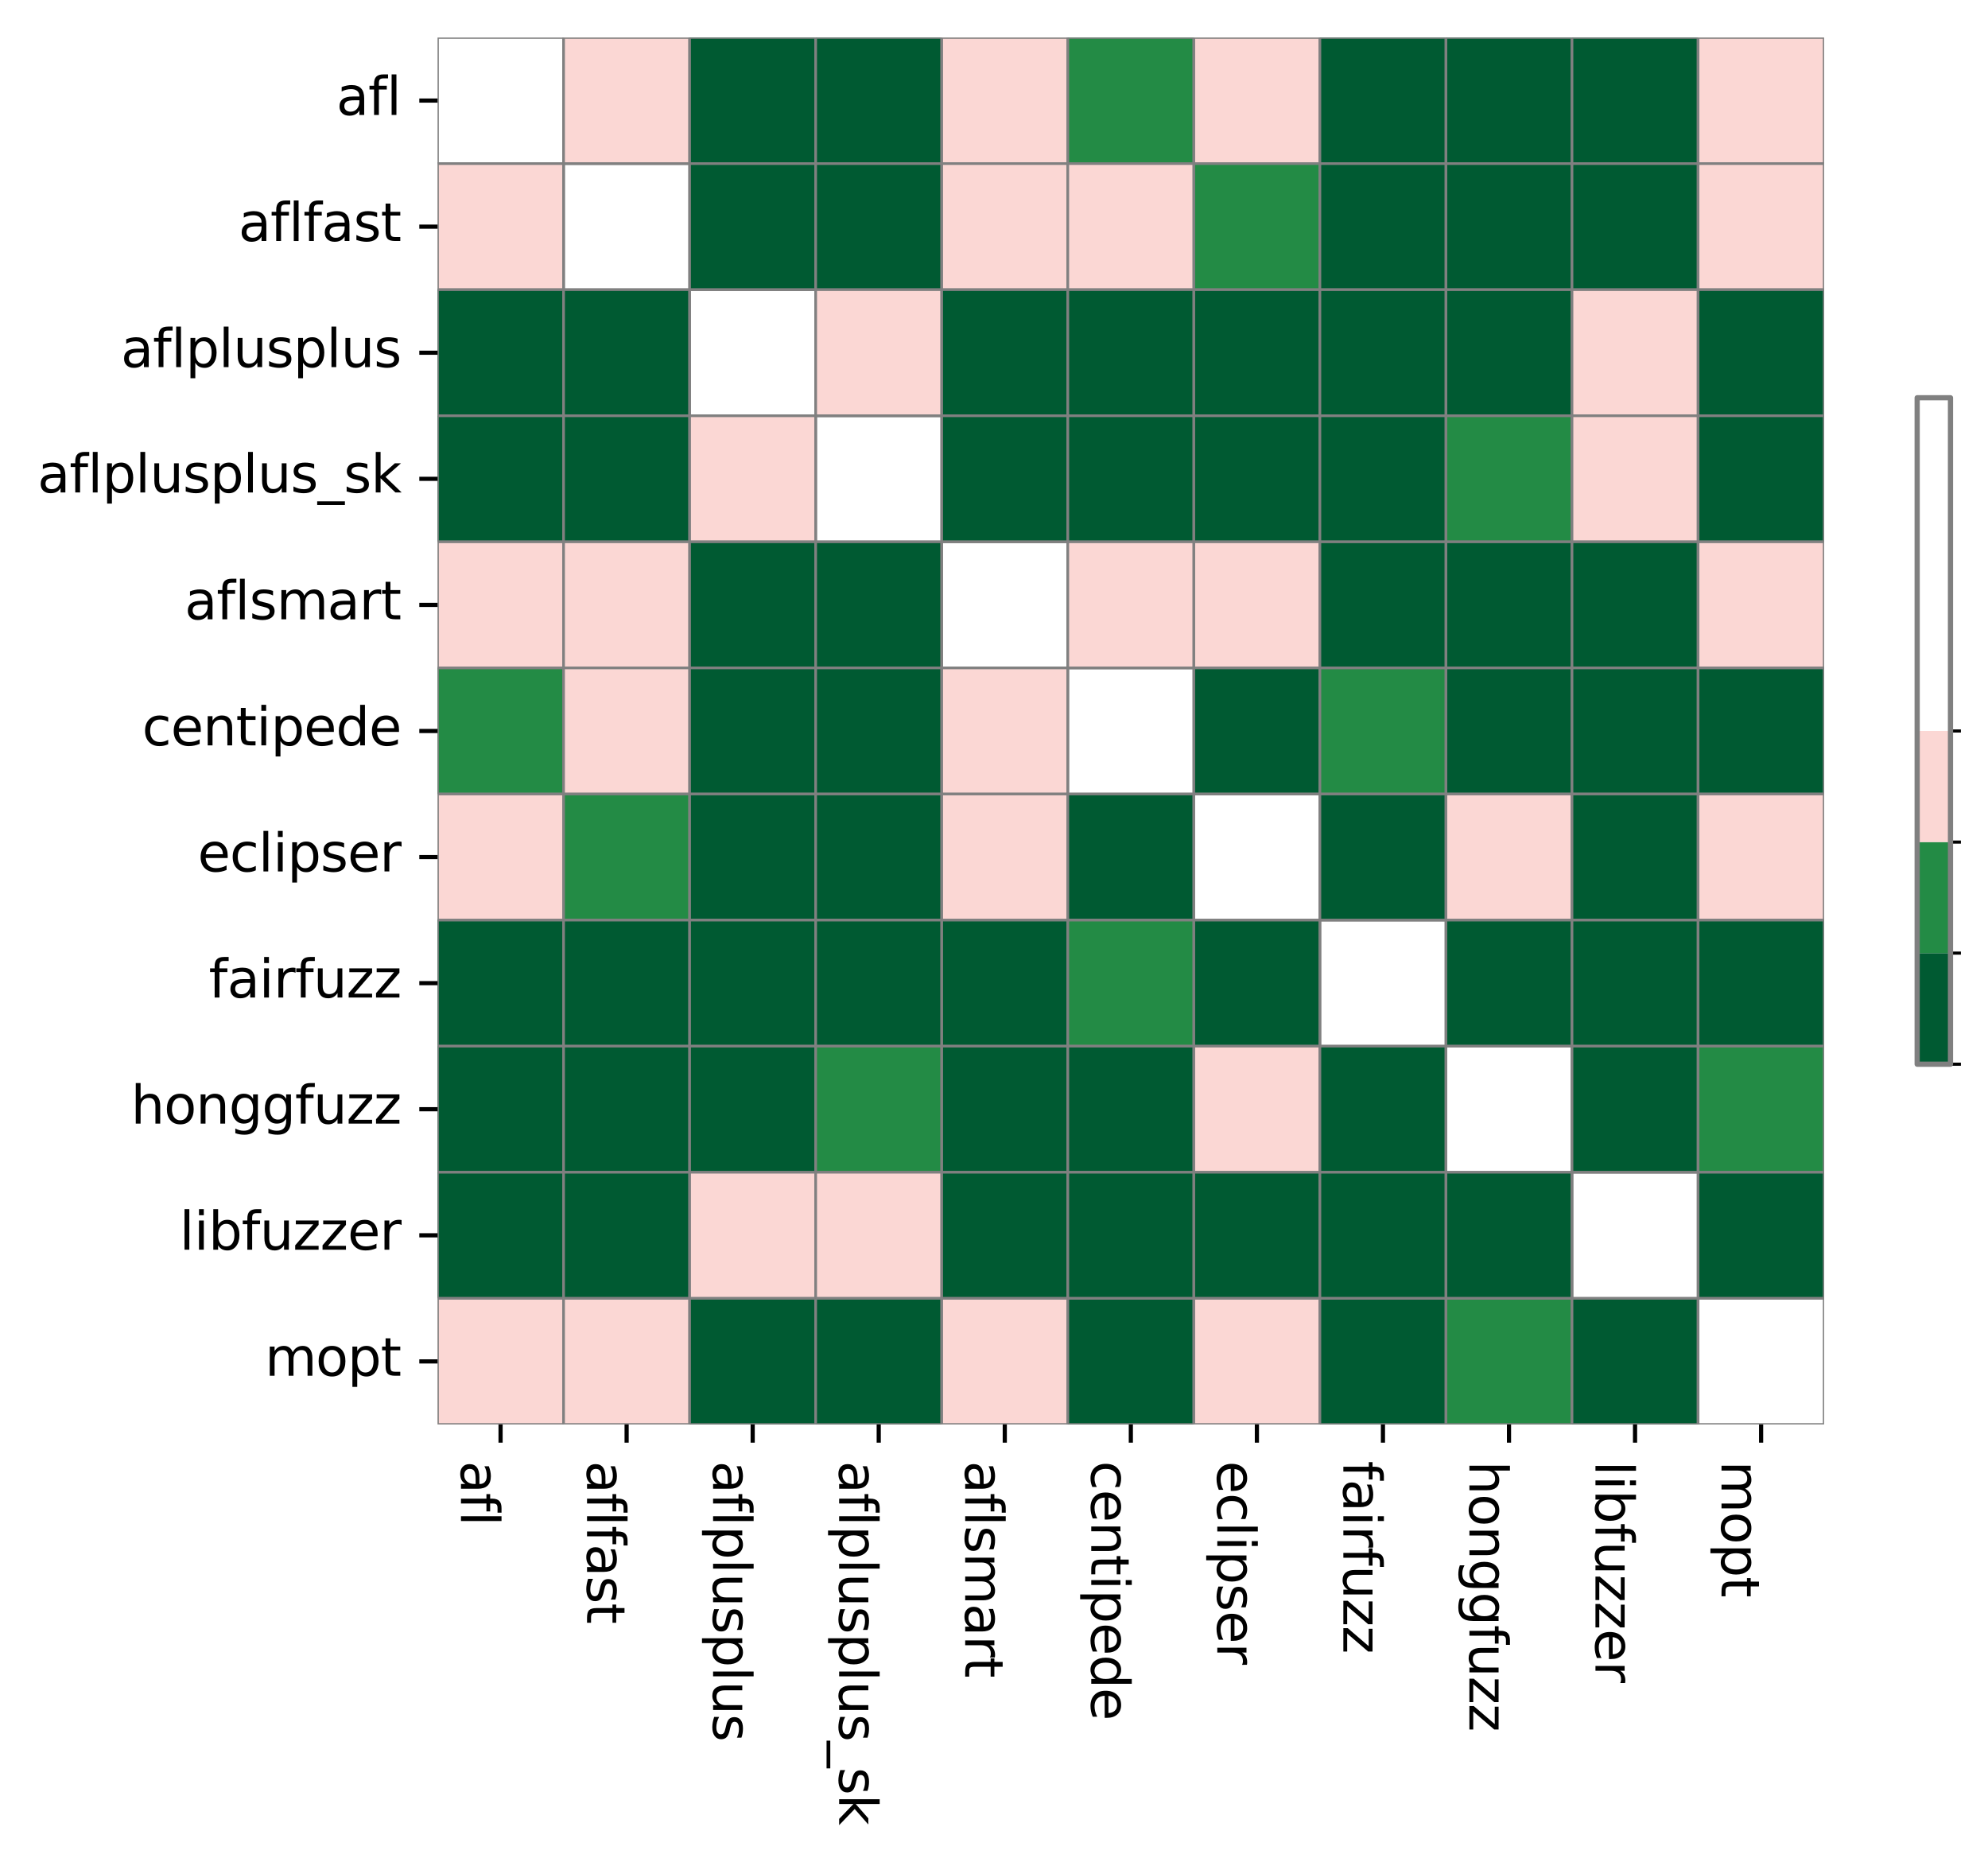 <?xml version="1.0" encoding="utf-8" standalone="no"?>
<!DOCTYPE svg PUBLIC "-//W3C//DTD SVG 1.1//EN"
  "http://www.w3.org/Graphics/SVG/1.1/DTD/svg11.dtd">
<svg xmlns:xlink="http://www.w3.org/1999/xlink" width="381.535pt" height="357.285pt" viewBox="0 0 381.535 357.285" xmlns="http://www.w3.org/2000/svg" version="1.1">
 <defs>
  <style type="text/css">*{stroke-linejoin: round; stroke-linecap: butt}</style>
 </defs>
 <g id="figure_1">
  <g id="patch_1">
   <path d="M 0 357.285 
L 381.535 357.285 
L 381.535 0 
L 0 0 
z
" style="fill: #ffffff"/>
  </g>
  <g id="axes_1">
   <g id="patch_2">
    <path d="M 83.973 273.312 
L 350.085 273.312 
L 350.085 7.2 
L 83.973 7.2 
z
" style="fill: #ffffff"/>
   </g>
   <g id="QuadMesh_1">
    <path d="M 83.973 7.2 
L 108.165 7.2 
L 108.165 31.392 
L 83.973 31.392 
L 83.973 7.2 
" clip-path="url(#p022b0b79ef)" style="fill: none; stroke: #808080; stroke-width: 0.5"/>
    <path d="M 108.165 7.2 
L 132.357 7.2 
L 132.357 31.392 
L 108.165 31.392 
L 108.165 7.2 
" clip-path="url(#p022b0b79ef)" style="fill: #fbd7d4; stroke: #808080; stroke-width: 0.5"/>
    <path d="M 132.357 7.2 
L 156.549 7.2 
L 156.549 31.392 
L 132.357 31.392 
L 132.357 7.2 
" clip-path="url(#p022b0b79ef)" style="fill: #005a32; stroke: #808080; stroke-width: 0.5"/>
    <path d="M 156.549 7.2 
L 180.741 7.2 
L 180.741 31.392 
L 156.549 31.392 
L 156.549 7.2 
" clip-path="url(#p022b0b79ef)" style="fill: #005a32; stroke: #808080; stroke-width: 0.5"/>
    <path d="M 180.741 7.2 
L 204.933 7.2 
L 204.933 31.392 
L 180.741 31.392 
L 180.741 7.2 
" clip-path="url(#p022b0b79ef)" style="fill: #fbd7d4; stroke: #808080; stroke-width: 0.5"/>
    <path d="M 204.933 7.2 
L 229.125 7.2 
L 229.125 31.392 
L 204.933 31.392 
L 204.933 7.2 
" clip-path="url(#p022b0b79ef)" style="fill: #238b45; stroke: #808080; stroke-width: 0.5"/>
    <path d="M 229.125 7.2 
L 253.317 7.2 
L 253.317 31.392 
L 229.125 31.392 
L 229.125 7.2 
" clip-path="url(#p022b0b79ef)" style="fill: #fbd7d4; stroke: #808080; stroke-width: 0.5"/>
    <path d="M 253.317 7.2 
L 277.509 7.2 
L 277.509 31.392 
L 253.317 31.392 
L 253.317 7.2 
" clip-path="url(#p022b0b79ef)" style="fill: #005a32; stroke: #808080; stroke-width: 0.5"/>
    <path d="M 277.509 7.2 
L 301.701 7.2 
L 301.701 31.392 
L 277.509 31.392 
L 277.509 7.2 
" clip-path="url(#p022b0b79ef)" style="fill: #005a32; stroke: #808080; stroke-width: 0.5"/>
    <path d="M 301.701 7.2 
L 325.893 7.2 
L 325.893 31.392 
L 301.701 31.392 
L 301.701 7.2 
" clip-path="url(#p022b0b79ef)" style="fill: #005a32; stroke: #808080; stroke-width: 0.5"/>
    <path d="M 325.893 7.2 
L 350.085 7.2 
L 350.085 31.392 
L 325.893 31.392 
L 325.893 7.2 
" clip-path="url(#p022b0b79ef)" style="fill: #fbd7d4; stroke: #808080; stroke-width: 0.5"/>
    <path d="M 83.973 31.392 
L 108.165 31.392 
L 108.165 55.584 
L 83.973 55.584 
L 83.973 31.392 
" clip-path="url(#p022b0b79ef)" style="fill: #fbd7d4; stroke: #808080; stroke-width: 0.5"/>
    <path d="M 108.165 31.392 
L 132.357 31.392 
L 132.357 55.584 
L 108.165 55.584 
L 108.165 31.392 
" clip-path="url(#p022b0b79ef)" style="fill: none; stroke: #808080; stroke-width: 0.5"/>
    <path d="M 132.357 31.392 
L 156.549 31.392 
L 156.549 55.584 
L 132.357 55.584 
L 132.357 31.392 
" clip-path="url(#p022b0b79ef)" style="fill: #005a32; stroke: #808080; stroke-width: 0.5"/>
    <path d="M 156.549 31.392 
L 180.741 31.392 
L 180.741 55.584 
L 156.549 55.584 
L 156.549 31.392 
" clip-path="url(#p022b0b79ef)" style="fill: #005a32; stroke: #808080; stroke-width: 0.5"/>
    <path d="M 180.741 31.392 
L 204.933 31.392 
L 204.933 55.584 
L 180.741 55.584 
L 180.741 31.392 
" clip-path="url(#p022b0b79ef)" style="fill: #fbd7d4; stroke: #808080; stroke-width: 0.5"/>
    <path d="M 204.933 31.392 
L 229.125 31.392 
L 229.125 55.584 
L 204.933 55.584 
L 204.933 31.392 
" clip-path="url(#p022b0b79ef)" style="fill: #fbd7d4; stroke: #808080; stroke-width: 0.5"/>
    <path d="M 229.125 31.392 
L 253.317 31.392 
L 253.317 55.584 
L 229.125 55.584 
L 229.125 31.392 
" clip-path="url(#p022b0b79ef)" style="fill: #238b45; stroke: #808080; stroke-width: 0.5"/>
    <path d="M 253.317 31.392 
L 277.509 31.392 
L 277.509 55.584 
L 253.317 55.584 
L 253.317 31.392 
" clip-path="url(#p022b0b79ef)" style="fill: #005a32; stroke: #808080; stroke-width: 0.5"/>
    <path d="M 277.509 31.392 
L 301.701 31.392 
L 301.701 55.584 
L 277.509 55.584 
L 277.509 31.392 
" clip-path="url(#p022b0b79ef)" style="fill: #005a32; stroke: #808080; stroke-width: 0.5"/>
    <path d="M 301.701 31.392 
L 325.893 31.392 
L 325.893 55.584 
L 301.701 55.584 
L 301.701 31.392 
" clip-path="url(#p022b0b79ef)" style="fill: #005a32; stroke: #808080; stroke-width: 0.5"/>
    <path d="M 325.893 31.392 
L 350.085 31.392 
L 350.085 55.584 
L 325.893 55.584 
L 325.893 31.392 
" clip-path="url(#p022b0b79ef)" style="fill: #fbd7d4; stroke: #808080; stroke-width: 0.5"/>
    <path d="M 83.973 55.584 
L 108.165 55.584 
L 108.165 79.776 
L 83.973 79.776 
L 83.973 55.584 
" clip-path="url(#p022b0b79ef)" style="fill: #005a32; stroke: #808080; stroke-width: 0.5"/>
    <path d="M 108.165 55.584 
L 132.357 55.584 
L 132.357 79.776 
L 108.165 79.776 
L 108.165 55.584 
" clip-path="url(#p022b0b79ef)" style="fill: #005a32; stroke: #808080; stroke-width: 0.5"/>
    <path d="M 132.357 55.584 
L 156.549 55.584 
L 156.549 79.776 
L 132.357 79.776 
L 132.357 55.584 
" clip-path="url(#p022b0b79ef)" style="fill: none; stroke: #808080; stroke-width: 0.5"/>
    <path d="M 156.549 55.584 
L 180.741 55.584 
L 180.741 79.776 
L 156.549 79.776 
L 156.549 55.584 
" clip-path="url(#p022b0b79ef)" style="fill: #fbd7d4; stroke: #808080; stroke-width: 0.5"/>
    <path d="M 180.741 55.584 
L 204.933 55.584 
L 204.933 79.776 
L 180.741 79.776 
L 180.741 55.584 
" clip-path="url(#p022b0b79ef)" style="fill: #005a32; stroke: #808080; stroke-width: 0.5"/>
    <path d="M 204.933 55.584 
L 229.125 55.584 
L 229.125 79.776 
L 204.933 79.776 
L 204.933 55.584 
" clip-path="url(#p022b0b79ef)" style="fill: #005a32; stroke: #808080; stroke-width: 0.5"/>
    <path d="M 229.125 55.584 
L 253.317 55.584 
L 253.317 79.776 
L 229.125 79.776 
L 229.125 55.584 
" clip-path="url(#p022b0b79ef)" style="fill: #005a32; stroke: #808080; stroke-width: 0.5"/>
    <path d="M 253.317 55.584 
L 277.509 55.584 
L 277.509 79.776 
L 253.317 79.776 
L 253.317 55.584 
" clip-path="url(#p022b0b79ef)" style="fill: #005a32; stroke: #808080; stroke-width: 0.5"/>
    <path d="M 277.509 55.584 
L 301.701 55.584 
L 301.701 79.776 
L 277.509 79.776 
L 277.509 55.584 
" clip-path="url(#p022b0b79ef)" style="fill: #005a32; stroke: #808080; stroke-width: 0.5"/>
    <path d="M 301.701 55.584 
L 325.893 55.584 
L 325.893 79.776 
L 301.701 79.776 
L 301.701 55.584 
" clip-path="url(#p022b0b79ef)" style="fill: #fbd7d4; stroke: #808080; stroke-width: 0.5"/>
    <path d="M 325.893 55.584 
L 350.085 55.584 
L 350.085 79.776 
L 325.893 79.776 
L 325.893 55.584 
" clip-path="url(#p022b0b79ef)" style="fill: #005a32; stroke: #808080; stroke-width: 0.5"/>
    <path d="M 83.973 79.776 
L 108.165 79.776 
L 108.165 103.968 
L 83.973 103.968 
L 83.973 79.776 
" clip-path="url(#p022b0b79ef)" style="fill: #005a32; stroke: #808080; stroke-width: 0.5"/>
    <path d="M 108.165 79.776 
L 132.357 79.776 
L 132.357 103.968 
L 108.165 103.968 
L 108.165 79.776 
" clip-path="url(#p022b0b79ef)" style="fill: #005a32; stroke: #808080; stroke-width: 0.5"/>
    <path d="M 132.357 79.776 
L 156.549 79.776 
L 156.549 103.968 
L 132.357 103.968 
L 132.357 79.776 
" clip-path="url(#p022b0b79ef)" style="fill: #fbd7d4; stroke: #808080; stroke-width: 0.5"/>
    <path d="M 156.549 79.776 
L 180.741 79.776 
L 180.741 103.968 
L 156.549 103.968 
L 156.549 79.776 
" clip-path="url(#p022b0b79ef)" style="fill: none; stroke: #808080; stroke-width: 0.5"/>
    <path d="M 180.741 79.776 
L 204.933 79.776 
L 204.933 103.968 
L 180.741 103.968 
L 180.741 79.776 
" clip-path="url(#p022b0b79ef)" style="fill: #005a32; stroke: #808080; stroke-width: 0.5"/>
    <path d="M 204.933 79.776 
L 229.125 79.776 
L 229.125 103.968 
L 204.933 103.968 
L 204.933 79.776 
" clip-path="url(#p022b0b79ef)" style="fill: #005a32; stroke: #808080; stroke-width: 0.5"/>
    <path d="M 229.125 79.776 
L 253.317 79.776 
L 253.317 103.968 
L 229.125 103.968 
L 229.125 79.776 
" clip-path="url(#p022b0b79ef)" style="fill: #005a32; stroke: #808080; stroke-width: 0.5"/>
    <path d="M 253.317 79.776 
L 277.509 79.776 
L 277.509 103.968 
L 253.317 103.968 
L 253.317 79.776 
" clip-path="url(#p022b0b79ef)" style="fill: #005a32; stroke: #808080; stroke-width: 0.5"/>
    <path d="M 277.509 79.776 
L 301.701 79.776 
L 301.701 103.968 
L 277.509 103.968 
L 277.509 79.776 
" clip-path="url(#p022b0b79ef)" style="fill: #238b45; stroke: #808080; stroke-width: 0.5"/>
    <path d="M 301.701 79.776 
L 325.893 79.776 
L 325.893 103.968 
L 301.701 103.968 
L 301.701 79.776 
" clip-path="url(#p022b0b79ef)" style="fill: #fbd7d4; stroke: #808080; stroke-width: 0.5"/>
    <path d="M 325.893 79.776 
L 350.085 79.776 
L 350.085 103.968 
L 325.893 103.968 
L 325.893 79.776 
" clip-path="url(#p022b0b79ef)" style="fill: #005a32; stroke: #808080; stroke-width: 0.5"/>
    <path d="M 83.973 103.968 
L 108.165 103.968 
L 108.165 128.16 
L 83.973 128.16 
L 83.973 103.968 
" clip-path="url(#p022b0b79ef)" style="fill: #fbd7d4; stroke: #808080; stroke-width: 0.5"/>
    <path d="M 108.165 103.968 
L 132.357 103.968 
L 132.357 128.16 
L 108.165 128.16 
L 108.165 103.968 
" clip-path="url(#p022b0b79ef)" style="fill: #fbd7d4; stroke: #808080; stroke-width: 0.5"/>
    <path d="M 132.357 103.968 
L 156.549 103.968 
L 156.549 128.16 
L 132.357 128.16 
L 132.357 103.968 
" clip-path="url(#p022b0b79ef)" style="fill: #005a32; stroke: #808080; stroke-width: 0.5"/>
    <path d="M 156.549 103.968 
L 180.741 103.968 
L 180.741 128.16 
L 156.549 128.16 
L 156.549 103.968 
" clip-path="url(#p022b0b79ef)" style="fill: #005a32; stroke: #808080; stroke-width: 0.5"/>
    <path d="M 180.741 103.968 
L 204.933 103.968 
L 204.933 128.16 
L 180.741 128.16 
L 180.741 103.968 
" clip-path="url(#p022b0b79ef)" style="fill: none; stroke: #808080; stroke-width: 0.5"/>
    <path d="M 204.933 103.968 
L 229.125 103.968 
L 229.125 128.16 
L 204.933 128.16 
L 204.933 103.968 
" clip-path="url(#p022b0b79ef)" style="fill: #fbd7d4; stroke: #808080; stroke-width: 0.5"/>
    <path d="M 229.125 103.968 
L 253.317 103.968 
L 253.317 128.16 
L 229.125 128.16 
L 229.125 103.968 
" clip-path="url(#p022b0b79ef)" style="fill: #fbd7d4; stroke: #808080; stroke-width: 0.5"/>
    <path d="M 253.317 103.968 
L 277.509 103.968 
L 277.509 128.16 
L 253.317 128.16 
L 253.317 103.968 
" clip-path="url(#p022b0b79ef)" style="fill: #005a32; stroke: #808080; stroke-width: 0.5"/>
    <path d="M 277.509 103.968 
L 301.701 103.968 
L 301.701 128.16 
L 277.509 128.16 
L 277.509 103.968 
" clip-path="url(#p022b0b79ef)" style="fill: #005a32; stroke: #808080; stroke-width: 0.5"/>
    <path d="M 301.701 103.968 
L 325.893 103.968 
L 325.893 128.16 
L 301.701 128.16 
L 301.701 103.968 
" clip-path="url(#p022b0b79ef)" style="fill: #005a32; stroke: #808080; stroke-width: 0.5"/>
    <path d="M 325.893 103.968 
L 350.085 103.968 
L 350.085 128.16 
L 325.893 128.16 
L 325.893 103.968 
" clip-path="url(#p022b0b79ef)" style="fill: #fbd7d4; stroke: #808080; stroke-width: 0.5"/>
    <path d="M 83.973 128.16 
L 108.165 128.16 
L 108.165 152.352 
L 83.973 152.352 
L 83.973 128.16 
" clip-path="url(#p022b0b79ef)" style="fill: #238b45; stroke: #808080; stroke-width: 0.5"/>
    <path d="M 108.165 128.16 
L 132.357 128.16 
L 132.357 152.352 
L 108.165 152.352 
L 108.165 128.16 
" clip-path="url(#p022b0b79ef)" style="fill: #fbd7d4; stroke: #808080; stroke-width: 0.5"/>
    <path d="M 132.357 128.16 
L 156.549 128.16 
L 156.549 152.352 
L 132.357 152.352 
L 132.357 128.16 
" clip-path="url(#p022b0b79ef)" style="fill: #005a32; stroke: #808080; stroke-width: 0.5"/>
    <path d="M 156.549 128.16 
L 180.741 128.16 
L 180.741 152.352 
L 156.549 152.352 
L 156.549 128.16 
" clip-path="url(#p022b0b79ef)" style="fill: #005a32; stroke: #808080; stroke-width: 0.5"/>
    <path d="M 180.741 128.16 
L 204.933 128.16 
L 204.933 152.352 
L 180.741 152.352 
L 180.741 128.16 
" clip-path="url(#p022b0b79ef)" style="fill: #fbd7d4; stroke: #808080; stroke-width: 0.5"/>
    <path d="M 204.933 128.16 
L 229.125 128.16 
L 229.125 152.352 
L 204.933 152.352 
L 204.933 128.16 
" clip-path="url(#p022b0b79ef)" style="fill: none; stroke: #808080; stroke-width: 0.5"/>
    <path d="M 229.125 128.16 
L 253.317 128.16 
L 253.317 152.352 
L 229.125 152.352 
L 229.125 128.16 
" clip-path="url(#p022b0b79ef)" style="fill: #005a32; stroke: #808080; stroke-width: 0.5"/>
    <path d="M 253.317 128.16 
L 277.509 128.16 
L 277.509 152.352 
L 253.317 152.352 
L 253.317 128.16 
" clip-path="url(#p022b0b79ef)" style="fill: #238b45; stroke: #808080; stroke-width: 0.5"/>
    <path d="M 277.509 128.16 
L 301.701 128.16 
L 301.701 152.352 
L 277.509 152.352 
L 277.509 128.16 
" clip-path="url(#p022b0b79ef)" style="fill: #005a32; stroke: #808080; stroke-width: 0.5"/>
    <path d="M 301.701 128.16 
L 325.893 128.16 
L 325.893 152.352 
L 301.701 152.352 
L 301.701 128.16 
" clip-path="url(#p022b0b79ef)" style="fill: #005a32; stroke: #808080; stroke-width: 0.5"/>
    <path d="M 325.893 128.16 
L 350.085 128.16 
L 350.085 152.352 
L 325.893 152.352 
L 325.893 128.16 
" clip-path="url(#p022b0b79ef)" style="fill: #005a32; stroke: #808080; stroke-width: 0.5"/>
    <path d="M 83.973 152.352 
L 108.165 152.352 
L 108.165 176.544 
L 83.973 176.544 
L 83.973 152.352 
" clip-path="url(#p022b0b79ef)" style="fill: #fbd7d4; stroke: #808080; stroke-width: 0.5"/>
    <path d="M 108.165 152.352 
L 132.357 152.352 
L 132.357 176.544 
L 108.165 176.544 
L 108.165 152.352 
" clip-path="url(#p022b0b79ef)" style="fill: #238b45; stroke: #808080; stroke-width: 0.5"/>
    <path d="M 132.357 152.352 
L 156.549 152.352 
L 156.549 176.544 
L 132.357 176.544 
L 132.357 152.352 
" clip-path="url(#p022b0b79ef)" style="fill: #005a32; stroke: #808080; stroke-width: 0.5"/>
    <path d="M 156.549 152.352 
L 180.741 152.352 
L 180.741 176.544 
L 156.549 176.544 
L 156.549 152.352 
" clip-path="url(#p022b0b79ef)" style="fill: #005a32; stroke: #808080; stroke-width: 0.5"/>
    <path d="M 180.741 152.352 
L 204.933 152.352 
L 204.933 176.544 
L 180.741 176.544 
L 180.741 152.352 
" clip-path="url(#p022b0b79ef)" style="fill: #fbd7d4; stroke: #808080; stroke-width: 0.5"/>
    <path d="M 204.933 152.352 
L 229.125 152.352 
L 229.125 176.544 
L 204.933 176.544 
L 204.933 152.352 
" clip-path="url(#p022b0b79ef)" style="fill: #005a32; stroke: #808080; stroke-width: 0.5"/>
    <path d="M 229.125 152.352 
L 253.317 152.352 
L 253.317 176.544 
L 229.125 176.544 
L 229.125 152.352 
" clip-path="url(#p022b0b79ef)" style="fill: none; stroke: #808080; stroke-width: 0.5"/>
    <path d="M 253.317 152.352 
L 277.509 152.352 
L 277.509 176.544 
L 253.317 176.544 
L 253.317 152.352 
" clip-path="url(#p022b0b79ef)" style="fill: #005a32; stroke: #808080; stroke-width: 0.5"/>
    <path d="M 277.509 152.352 
L 301.701 152.352 
L 301.701 176.544 
L 277.509 176.544 
L 277.509 152.352 
" clip-path="url(#p022b0b79ef)" style="fill: #fbd7d4; stroke: #808080; stroke-width: 0.5"/>
    <path d="M 301.701 152.352 
L 325.893 152.352 
L 325.893 176.544 
L 301.701 176.544 
L 301.701 152.352 
" clip-path="url(#p022b0b79ef)" style="fill: #005a32; stroke: #808080; stroke-width: 0.5"/>
    <path d="M 325.893 152.352 
L 350.085 152.352 
L 350.085 176.544 
L 325.893 176.544 
L 325.893 152.352 
" clip-path="url(#p022b0b79ef)" style="fill: #fbd7d4; stroke: #808080; stroke-width: 0.5"/>
    <path d="M 83.973 176.544 
L 108.165 176.544 
L 108.165 200.736 
L 83.973 200.736 
L 83.973 176.544 
" clip-path="url(#p022b0b79ef)" style="fill: #005a32; stroke: #808080; stroke-width: 0.5"/>
    <path d="M 108.165 176.544 
L 132.357 176.544 
L 132.357 200.736 
L 108.165 200.736 
L 108.165 176.544 
" clip-path="url(#p022b0b79ef)" style="fill: #005a32; stroke: #808080; stroke-width: 0.5"/>
    <path d="M 132.357 176.544 
L 156.549 176.544 
L 156.549 200.736 
L 132.357 200.736 
L 132.357 176.544 
" clip-path="url(#p022b0b79ef)" style="fill: #005a32; stroke: #808080; stroke-width: 0.5"/>
    <path d="M 156.549 176.544 
L 180.741 176.544 
L 180.741 200.736 
L 156.549 200.736 
L 156.549 176.544 
" clip-path="url(#p022b0b79ef)" style="fill: #005a32; stroke: #808080; stroke-width: 0.5"/>
    <path d="M 180.741 176.544 
L 204.933 176.544 
L 204.933 200.736 
L 180.741 200.736 
L 180.741 176.544 
" clip-path="url(#p022b0b79ef)" style="fill: #005a32; stroke: #808080; stroke-width: 0.5"/>
    <path d="M 204.933 176.544 
L 229.125 176.544 
L 229.125 200.736 
L 204.933 200.736 
L 204.933 176.544 
" clip-path="url(#p022b0b79ef)" style="fill: #238b45; stroke: #808080; stroke-width: 0.5"/>
    <path d="M 229.125 176.544 
L 253.317 176.544 
L 253.317 200.736 
L 229.125 200.736 
L 229.125 176.544 
" clip-path="url(#p022b0b79ef)" style="fill: #005a32; stroke: #808080; stroke-width: 0.5"/>
    <path d="M 253.317 176.544 
L 277.509 176.544 
L 277.509 200.736 
L 253.317 200.736 
L 253.317 176.544 
" clip-path="url(#p022b0b79ef)" style="fill: none; stroke: #808080; stroke-width: 0.5"/>
    <path d="M 277.509 176.544 
L 301.701 176.544 
L 301.701 200.736 
L 277.509 200.736 
L 277.509 176.544 
" clip-path="url(#p022b0b79ef)" style="fill: #005a32; stroke: #808080; stroke-width: 0.5"/>
    <path d="M 301.701 176.544 
L 325.893 176.544 
L 325.893 200.736 
L 301.701 200.736 
L 301.701 176.544 
" clip-path="url(#p022b0b79ef)" style="fill: #005a32; stroke: #808080; stroke-width: 0.5"/>
    <path d="M 325.893 176.544 
L 350.085 176.544 
L 350.085 200.736 
L 325.893 200.736 
L 325.893 176.544 
" clip-path="url(#p022b0b79ef)" style="fill: #005a32; stroke: #808080; stroke-width: 0.5"/>
    <path d="M 83.973 200.736 
L 108.165 200.736 
L 108.165 224.928 
L 83.973 224.928 
L 83.973 200.736 
" clip-path="url(#p022b0b79ef)" style="fill: #005a32; stroke: #808080; stroke-width: 0.5"/>
    <path d="M 108.165 200.736 
L 132.357 200.736 
L 132.357 224.928 
L 108.165 224.928 
L 108.165 200.736 
" clip-path="url(#p022b0b79ef)" style="fill: #005a32; stroke: #808080; stroke-width: 0.5"/>
    <path d="M 132.357 200.736 
L 156.549 200.736 
L 156.549 224.928 
L 132.357 224.928 
L 132.357 200.736 
" clip-path="url(#p022b0b79ef)" style="fill: #005a32; stroke: #808080; stroke-width: 0.5"/>
    <path d="M 156.549 200.736 
L 180.741 200.736 
L 180.741 224.928 
L 156.549 224.928 
L 156.549 200.736 
" clip-path="url(#p022b0b79ef)" style="fill: #238b45; stroke: #808080; stroke-width: 0.5"/>
    <path d="M 180.741 200.736 
L 204.933 200.736 
L 204.933 224.928 
L 180.741 224.928 
L 180.741 200.736 
" clip-path="url(#p022b0b79ef)" style="fill: #005a32; stroke: #808080; stroke-width: 0.5"/>
    <path d="M 204.933 200.736 
L 229.125 200.736 
L 229.125 224.928 
L 204.933 224.928 
L 204.933 200.736 
" clip-path="url(#p022b0b79ef)" style="fill: #005a32; stroke: #808080; stroke-width: 0.5"/>
    <path d="M 229.125 200.736 
L 253.317 200.736 
L 253.317 224.928 
L 229.125 224.928 
L 229.125 200.736 
" clip-path="url(#p022b0b79ef)" style="fill: #fbd7d4; stroke: #808080; stroke-width: 0.5"/>
    <path d="M 253.317 200.736 
L 277.509 200.736 
L 277.509 224.928 
L 253.317 224.928 
L 253.317 200.736 
" clip-path="url(#p022b0b79ef)" style="fill: #005a32; stroke: #808080; stroke-width: 0.5"/>
    <path d="M 277.509 200.736 
L 301.701 200.736 
L 301.701 224.928 
L 277.509 224.928 
L 277.509 200.736 
" clip-path="url(#p022b0b79ef)" style="fill: none; stroke: #808080; stroke-width: 0.5"/>
    <path d="M 301.701 200.736 
L 325.893 200.736 
L 325.893 224.928 
L 301.701 224.928 
L 301.701 200.736 
" clip-path="url(#p022b0b79ef)" style="fill: #005a32; stroke: #808080; stroke-width: 0.5"/>
    <path d="M 325.893 200.736 
L 350.085 200.736 
L 350.085 224.928 
L 325.893 224.928 
L 325.893 200.736 
" clip-path="url(#p022b0b79ef)" style="fill: #238b45; stroke: #808080; stroke-width: 0.5"/>
    <path d="M 83.973 224.928 
L 108.165 224.928 
L 108.165 249.12 
L 83.973 249.12 
L 83.973 224.928 
" clip-path="url(#p022b0b79ef)" style="fill: #005a32; stroke: #808080; stroke-width: 0.5"/>
    <path d="M 108.165 224.928 
L 132.357 224.928 
L 132.357 249.12 
L 108.165 249.12 
L 108.165 224.928 
" clip-path="url(#p022b0b79ef)" style="fill: #005a32; stroke: #808080; stroke-width: 0.5"/>
    <path d="M 132.357 224.928 
L 156.549 224.928 
L 156.549 249.12 
L 132.357 249.12 
L 132.357 224.928 
" clip-path="url(#p022b0b79ef)" style="fill: #fbd7d4; stroke: #808080; stroke-width: 0.5"/>
    <path d="M 156.549 224.928 
L 180.741 224.928 
L 180.741 249.12 
L 156.549 249.12 
L 156.549 224.928 
" clip-path="url(#p022b0b79ef)" style="fill: #fbd7d4; stroke: #808080; stroke-width: 0.5"/>
    <path d="M 180.741 224.928 
L 204.933 224.928 
L 204.933 249.12 
L 180.741 249.12 
L 180.741 224.928 
" clip-path="url(#p022b0b79ef)" style="fill: #005a32; stroke: #808080; stroke-width: 0.5"/>
    <path d="M 204.933 224.928 
L 229.125 224.928 
L 229.125 249.12 
L 204.933 249.12 
L 204.933 224.928 
" clip-path="url(#p022b0b79ef)" style="fill: #005a32; stroke: #808080; stroke-width: 0.5"/>
    <path d="M 229.125 224.928 
L 253.317 224.928 
L 253.317 249.12 
L 229.125 249.12 
L 229.125 224.928 
" clip-path="url(#p022b0b79ef)" style="fill: #005a32; stroke: #808080; stroke-width: 0.5"/>
    <path d="M 253.317 224.928 
L 277.509 224.928 
L 277.509 249.12 
L 253.317 249.12 
L 253.317 224.928 
" clip-path="url(#p022b0b79ef)" style="fill: #005a32; stroke: #808080; stroke-width: 0.5"/>
    <path d="M 277.509 224.928 
L 301.701 224.928 
L 301.701 249.12 
L 277.509 249.12 
L 277.509 224.928 
" clip-path="url(#p022b0b79ef)" style="fill: #005a32; stroke: #808080; stroke-width: 0.5"/>
    <path d="M 301.701 224.928 
L 325.893 224.928 
L 325.893 249.12 
L 301.701 249.12 
L 301.701 224.928 
" clip-path="url(#p022b0b79ef)" style="fill: none; stroke: #808080; stroke-width: 0.5"/>
    <path d="M 325.893 224.928 
L 350.085 224.928 
L 350.085 249.12 
L 325.893 249.12 
L 325.893 224.928 
" clip-path="url(#p022b0b79ef)" style="fill: #005a32; stroke: #808080; stroke-width: 0.5"/>
    <path d="M 83.973 249.12 
L 108.165 249.12 
L 108.165 273.312 
L 83.973 273.312 
L 83.973 249.12 
" clip-path="url(#p022b0b79ef)" style="fill: #fbd7d4; stroke: #808080; stroke-width: 0.5"/>
    <path d="M 108.165 249.12 
L 132.357 249.12 
L 132.357 273.312 
L 108.165 273.312 
L 108.165 249.12 
" clip-path="url(#p022b0b79ef)" style="fill: #fbd7d4; stroke: #808080; stroke-width: 0.5"/>
    <path d="M 132.357 249.12 
L 156.549 249.12 
L 156.549 273.312 
L 132.357 273.312 
L 132.357 249.12 
" clip-path="url(#p022b0b79ef)" style="fill: #005a32; stroke: #808080; stroke-width: 0.5"/>
    <path d="M 156.549 249.12 
L 180.741 249.12 
L 180.741 273.312 
L 156.549 273.312 
L 156.549 249.12 
" clip-path="url(#p022b0b79ef)" style="fill: #005a32; stroke: #808080; stroke-width: 0.5"/>
    <path d="M 180.741 249.12 
L 204.933 249.12 
L 204.933 273.312 
L 180.741 273.312 
L 180.741 249.12 
" clip-path="url(#p022b0b79ef)" style="fill: #fbd7d4; stroke: #808080; stroke-width: 0.5"/>
    <path d="M 204.933 249.12 
L 229.125 249.12 
L 229.125 273.312 
L 204.933 273.312 
L 204.933 249.12 
" clip-path="url(#p022b0b79ef)" style="fill: #005a32; stroke: #808080; stroke-width: 0.5"/>
    <path d="M 229.125 249.12 
L 253.317 249.12 
L 253.317 273.312 
L 229.125 273.312 
L 229.125 249.12 
" clip-path="url(#p022b0b79ef)" style="fill: #fbd7d4; stroke: #808080; stroke-width: 0.5"/>
    <path d="M 253.317 249.12 
L 277.509 249.12 
L 277.509 273.312 
L 253.317 273.312 
L 253.317 249.12 
" clip-path="url(#p022b0b79ef)" style="fill: #005a32; stroke: #808080; stroke-width: 0.5"/>
    <path d="M 277.509 249.12 
L 301.701 249.12 
L 301.701 273.312 
L 277.509 273.312 
L 277.509 249.12 
" clip-path="url(#p022b0b79ef)" style="fill: #238b45; stroke: #808080; stroke-width: 0.5"/>
    <path d="M 301.701 249.12 
L 325.893 249.12 
L 325.893 273.312 
L 301.701 273.312 
L 301.701 249.12 
" clip-path="url(#p022b0b79ef)" style="fill: #005a32; stroke: #808080; stroke-width: 0.5"/>
    <path d="M 325.893 249.12 
L 350.085 249.12 
L 350.085 273.312 
L 325.893 273.312 
L 325.893 249.12 
" clip-path="url(#p022b0b79ef)" style="fill: none; stroke: #808080; stroke-width: 0.5"/>
   </g>
   <g id="matplotlib.axis_1">
    <g id="xtick_1">
     <g id="line2d_1">
      <defs>
       <path id="m1f70a4bcec" d="M 0 0 
L 0 3.5 
" style="stroke: #000000; stroke-width: 0.8"/>
      </defs>
      <g>
       <use xlink:href="#m1f70a4bcec" x="96.069" y="273.312" style="stroke: #000000; stroke-width: 0.8"/>
      </g>
     </g>
     <g id="text_1">
      <!-- afl -->
      <g transform="translate(88.471 280.312) rotate(-270) scale(0.1 -0.1)">
       <defs>
        <path id="DejaVuSans-61" d="M 2194 1759 
Q 1497 1759 1228 1600 
Q 959 1441 959 1056 
Q 959 750 1161 570 
Q 1363 391 1709 391 
Q 2188 391 2477 730 
Q 2766 1069 2766 1631 
L 2766 1759 
L 2194 1759 
z
M 3341 1997 
L 3341 0 
L 2766 0 
L 2766 531 
Q 2569 213 2275 61 
Q 1981 -91 1556 -91 
Q 1019 -91 701 211 
Q 384 513 384 1019 
Q 384 1609 779 1909 
Q 1175 2209 1959 2209 
L 2766 2209 
L 2766 2266 
Q 2766 2663 2505 2880 
Q 2244 3097 1772 3097 
Q 1472 3097 1187 3025 
Q 903 2953 641 2809 
L 641 3341 
Q 956 3463 1253 3523 
Q 1550 3584 1831 3584 
Q 2591 3584 2966 3190 
Q 3341 2797 3341 1997 
z
" transform="scale(0.016)"/>
        <path id="DejaVuSans-66" d="M 2375 4863 
L 2375 4384 
L 1825 4384 
Q 1516 4384 1395 4259 
Q 1275 4134 1275 3809 
L 1275 3500 
L 2222 3500 
L 2222 3053 
L 1275 3053 
L 1275 0 
L 697 0 
L 697 3053 
L 147 3053 
L 147 3500 
L 697 3500 
L 697 3744 
Q 697 4328 969 4595 
Q 1241 4863 1831 4863 
L 2375 4863 
z
" transform="scale(0.016)"/>
        <path id="DejaVuSans-6c" d="M 603 4863 
L 1178 4863 
L 1178 0 
L 603 0 
L 603 4863 
z
" transform="scale(0.016)"/>
       </defs>
       <use xlink:href="#DejaVuSans-61"/>
       <use xlink:href="#DejaVuSans-66" x="61.279"/>
       <use xlink:href="#DejaVuSans-6c" x="96.484"/>
      </g>
     </g>
    </g>
    <g id="xtick_2">
     <g id="line2d_2">
      <g>
       <use xlink:href="#m1f70a4bcec" x="120.261" y="273.312" style="stroke: #000000; stroke-width: 0.8"/>
      </g>
     </g>
     <g id="text_2">
      <!-- aflfast -->
      <g transform="translate(112.663 280.312) rotate(-270) scale(0.1 -0.1)">
       <defs>
        <path id="DejaVuSans-73" d="M 2834 3397 
L 2834 2853 
Q 2591 2978 2328 3040 
Q 2066 3103 1784 3103 
Q 1356 3103 1142 2972 
Q 928 2841 928 2578 
Q 928 2378 1081 2264 
Q 1234 2150 1697 2047 
L 1894 2003 
Q 2506 1872 2764 1633 
Q 3022 1394 3022 966 
Q 3022 478 2636 193 
Q 2250 -91 1575 -91 
Q 1294 -91 989 -36 
Q 684 19 347 128 
L 347 722 
Q 666 556 975 473 
Q 1284 391 1588 391 
Q 1994 391 2212 530 
Q 2431 669 2431 922 
Q 2431 1156 2273 1281 
Q 2116 1406 1581 1522 
L 1381 1569 
Q 847 1681 609 1914 
Q 372 2147 372 2553 
Q 372 3047 722 3315 
Q 1072 3584 1716 3584 
Q 2034 3584 2315 3537 
Q 2597 3491 2834 3397 
z
" transform="scale(0.016)"/>
        <path id="DejaVuSans-74" d="M 1172 4494 
L 1172 3500 
L 2356 3500 
L 2356 3053 
L 1172 3053 
L 1172 1153 
Q 1172 725 1289 603 
Q 1406 481 1766 481 
L 2356 481 
L 2356 0 
L 1766 0 
Q 1100 0 847 248 
Q 594 497 594 1153 
L 594 3053 
L 172 3053 
L 172 3500 
L 594 3500 
L 594 4494 
L 1172 4494 
z
" transform="scale(0.016)"/>
       </defs>
       <use xlink:href="#DejaVuSans-61"/>
       <use xlink:href="#DejaVuSans-66" x="61.279"/>
       <use xlink:href="#DejaVuSans-6c" x="96.484"/>
       <use xlink:href="#DejaVuSans-66" x="124.268"/>
       <use xlink:href="#DejaVuSans-61" x="159.473"/>
       <use xlink:href="#DejaVuSans-73" x="220.752"/>
       <use xlink:href="#DejaVuSans-74" x="272.852"/>
      </g>
     </g>
    </g>
    <g id="xtick_3">
     <g id="line2d_3">
      <g>
       <use xlink:href="#m1f70a4bcec" x="144.453" y="273.312" style="stroke: #000000; stroke-width: 0.8"/>
      </g>
     </g>
     <g id="text_3">
      <!-- aflplusplus -->
      <g transform="translate(136.855 280.312) rotate(-270) scale(0.1 -0.1)">
       <defs>
        <path id="DejaVuSans-70" d="M 1159 525 
L 1159 -1331 
L 581 -1331 
L 581 3500 
L 1159 3500 
L 1159 2969 
Q 1341 3281 1617 3432 
Q 1894 3584 2278 3584 
Q 2916 3584 3314 3078 
Q 3713 2572 3713 1747 
Q 3713 922 3314 415 
Q 2916 -91 2278 -91 
Q 1894 -91 1617 61 
Q 1341 213 1159 525 
z
M 3116 1747 
Q 3116 2381 2855 2742 
Q 2594 3103 2138 3103 
Q 1681 3103 1420 2742 
Q 1159 2381 1159 1747 
Q 1159 1113 1420 752 
Q 1681 391 2138 391 
Q 2594 391 2855 752 
Q 3116 1113 3116 1747 
z
" transform="scale(0.016)"/>
        <path id="DejaVuSans-75" d="M 544 1381 
L 544 3500 
L 1119 3500 
L 1119 1403 
Q 1119 906 1312 657 
Q 1506 409 1894 409 
Q 2359 409 2629 706 
Q 2900 1003 2900 1516 
L 2900 3500 
L 3475 3500 
L 3475 0 
L 2900 0 
L 2900 538 
Q 2691 219 2414 64 
Q 2138 -91 1772 -91 
Q 1169 -91 856 284 
Q 544 659 544 1381 
z
M 1991 3584 
L 1991 3584 
z
" transform="scale(0.016)"/>
       </defs>
       <use xlink:href="#DejaVuSans-61"/>
       <use xlink:href="#DejaVuSans-66" x="61.279"/>
       <use xlink:href="#DejaVuSans-6c" x="96.484"/>
       <use xlink:href="#DejaVuSans-70" x="124.268"/>
       <use xlink:href="#DejaVuSans-6c" x="187.744"/>
       <use xlink:href="#DejaVuSans-75" x="215.527"/>
       <use xlink:href="#DejaVuSans-73" x="278.906"/>
       <use xlink:href="#DejaVuSans-70" x="331.006"/>
       <use xlink:href="#DejaVuSans-6c" x="394.482"/>
       <use xlink:href="#DejaVuSans-75" x="422.266"/>
       <use xlink:href="#DejaVuSans-73" x="485.645"/>
      </g>
     </g>
    </g>
    <g id="xtick_4">
     <g id="line2d_4">
      <g>
       <use xlink:href="#m1f70a4bcec" x="168.645" y="273.312" style="stroke: #000000; stroke-width: 0.8"/>
      </g>
     </g>
     <g id="text_4">
      <!-- aflplusplus_sk -->
      <g transform="translate(161.047 280.312) rotate(-270) scale(0.1 -0.1)">
       <defs>
        <path id="DejaVuSans-5f" d="M 3263 -1063 
L 3263 -1509 
L -63 -1509 
L -63 -1063 
L 3263 -1063 
z
" transform="scale(0.016)"/>
        <path id="DejaVuSans-6b" d="M 581 4863 
L 1159 4863 
L 1159 1991 
L 2875 3500 
L 3609 3500 
L 1753 1863 
L 3688 0 
L 2938 0 
L 1159 1709 
L 1159 0 
L 581 0 
L 581 4863 
z
" transform="scale(0.016)"/>
       </defs>
       <use xlink:href="#DejaVuSans-61"/>
       <use xlink:href="#DejaVuSans-66" x="61.279"/>
       <use xlink:href="#DejaVuSans-6c" x="96.484"/>
       <use xlink:href="#DejaVuSans-70" x="124.268"/>
       <use xlink:href="#DejaVuSans-6c" x="187.744"/>
       <use xlink:href="#DejaVuSans-75" x="215.527"/>
       <use xlink:href="#DejaVuSans-73" x="278.906"/>
       <use xlink:href="#DejaVuSans-70" x="331.006"/>
       <use xlink:href="#DejaVuSans-6c" x="394.482"/>
       <use xlink:href="#DejaVuSans-75" x="422.266"/>
       <use xlink:href="#DejaVuSans-73" x="485.645"/>
       <use xlink:href="#DejaVuSans-5f" x="537.744"/>
       <use xlink:href="#DejaVuSans-73" x="587.744"/>
       <use xlink:href="#DejaVuSans-6b" x="639.844"/>
      </g>
     </g>
    </g>
    <g id="xtick_5">
     <g id="line2d_5">
      <g>
       <use xlink:href="#m1f70a4bcec" x="192.837" y="273.312" style="stroke: #000000; stroke-width: 0.8"/>
      </g>
     </g>
     <g id="text_5">
      <!-- aflsmart -->
      <g transform="translate(185.239 280.312) rotate(-270) scale(0.1 -0.1)">
       <defs>
        <path id="DejaVuSans-6d" d="M 3328 2828 
Q 3544 3216 3844 3400 
Q 4144 3584 4550 3584 
Q 5097 3584 5394 3201 
Q 5691 2819 5691 2113 
L 5691 0 
L 5113 0 
L 5113 2094 
Q 5113 2597 4934 2840 
Q 4756 3084 4391 3084 
Q 3944 3084 3684 2787 
Q 3425 2491 3425 1978 
L 3425 0 
L 2847 0 
L 2847 2094 
Q 2847 2600 2669 2842 
Q 2491 3084 2119 3084 
Q 1678 3084 1418 2786 
Q 1159 2488 1159 1978 
L 1159 0 
L 581 0 
L 581 3500 
L 1159 3500 
L 1159 2956 
Q 1356 3278 1631 3431 
Q 1906 3584 2284 3584 
Q 2666 3584 2933 3390 
Q 3200 3197 3328 2828 
z
" transform="scale(0.016)"/>
        <path id="DejaVuSans-72" d="M 2631 2963 
Q 2534 3019 2420 3045 
Q 2306 3072 2169 3072 
Q 1681 3072 1420 2755 
Q 1159 2438 1159 1844 
L 1159 0 
L 581 0 
L 581 3500 
L 1159 3500 
L 1159 2956 
Q 1341 3275 1631 3429 
Q 1922 3584 2338 3584 
Q 2397 3584 2469 3576 
Q 2541 3569 2628 3553 
L 2631 2963 
z
" transform="scale(0.016)"/>
       </defs>
       <use xlink:href="#DejaVuSans-61"/>
       <use xlink:href="#DejaVuSans-66" x="61.279"/>
       <use xlink:href="#DejaVuSans-6c" x="96.484"/>
       <use xlink:href="#DejaVuSans-73" x="124.268"/>
       <use xlink:href="#DejaVuSans-6d" x="176.367"/>
       <use xlink:href="#DejaVuSans-61" x="273.779"/>
       <use xlink:href="#DejaVuSans-72" x="335.059"/>
       <use xlink:href="#DejaVuSans-74" x="376.172"/>
      </g>
     </g>
    </g>
    <g id="xtick_6">
     <g id="line2d_6">
      <g>
       <use xlink:href="#m1f70a4bcec" x="217.029" y="273.312" style="stroke: #000000; stroke-width: 0.8"/>
      </g>
     </g>
     <g id="text_6">
      <!-- centipede -->
      <g transform="translate(209.431 280.312) rotate(-270) scale(0.1 -0.1)">
       <defs>
        <path id="DejaVuSans-63" d="M 3122 3366 
L 3122 2828 
Q 2878 2963 2633 3030 
Q 2388 3097 2138 3097 
Q 1578 3097 1268 2742 
Q 959 2388 959 1747 
Q 959 1106 1268 751 
Q 1578 397 2138 397 
Q 2388 397 2633 464 
Q 2878 531 3122 666 
L 3122 134 
Q 2881 22 2623 -34 
Q 2366 -91 2075 -91 
Q 1284 -91 818 406 
Q 353 903 353 1747 
Q 353 2603 823 3093 
Q 1294 3584 2113 3584 
Q 2378 3584 2631 3529 
Q 2884 3475 3122 3366 
z
" transform="scale(0.016)"/>
        <path id="DejaVuSans-65" d="M 3597 1894 
L 3597 1613 
L 953 1613 
Q 991 1019 1311 708 
Q 1631 397 2203 397 
Q 2534 397 2845 478 
Q 3156 559 3463 722 
L 3463 178 
Q 3153 47 2828 -22 
Q 2503 -91 2169 -91 
Q 1331 -91 842 396 
Q 353 884 353 1716 
Q 353 2575 817 3079 
Q 1281 3584 2069 3584 
Q 2775 3584 3186 3129 
Q 3597 2675 3597 1894 
z
M 3022 2063 
Q 3016 2534 2758 2815 
Q 2500 3097 2075 3097 
Q 1594 3097 1305 2825 
Q 1016 2553 972 2059 
L 3022 2063 
z
" transform="scale(0.016)"/>
        <path id="DejaVuSans-6e" d="M 3513 2113 
L 3513 0 
L 2938 0 
L 2938 2094 
Q 2938 2591 2744 2837 
Q 2550 3084 2163 3084 
Q 1697 3084 1428 2787 
Q 1159 2491 1159 1978 
L 1159 0 
L 581 0 
L 581 3500 
L 1159 3500 
L 1159 2956 
Q 1366 3272 1645 3428 
Q 1925 3584 2291 3584 
Q 2894 3584 3203 3211 
Q 3513 2838 3513 2113 
z
" transform="scale(0.016)"/>
        <path id="DejaVuSans-69" d="M 603 3500 
L 1178 3500 
L 1178 0 
L 603 0 
L 603 3500 
z
M 603 4863 
L 1178 4863 
L 1178 4134 
L 603 4134 
L 603 4863 
z
" transform="scale(0.016)"/>
        <path id="DejaVuSans-64" d="M 2906 2969 
L 2906 4863 
L 3481 4863 
L 3481 0 
L 2906 0 
L 2906 525 
Q 2725 213 2448 61 
Q 2172 -91 1784 -91 
Q 1150 -91 751 415 
Q 353 922 353 1747 
Q 353 2572 751 3078 
Q 1150 3584 1784 3584 
Q 2172 3584 2448 3432 
Q 2725 3281 2906 2969 
z
M 947 1747 
Q 947 1113 1208 752 
Q 1469 391 1925 391 
Q 2381 391 2643 752 
Q 2906 1113 2906 1747 
Q 2906 2381 2643 2742 
Q 2381 3103 1925 3103 
Q 1469 3103 1208 2742 
Q 947 2381 947 1747 
z
" transform="scale(0.016)"/>
       </defs>
       <use xlink:href="#DejaVuSans-63"/>
       <use xlink:href="#DejaVuSans-65" x="54.98"/>
       <use xlink:href="#DejaVuSans-6e" x="116.504"/>
       <use xlink:href="#DejaVuSans-74" x="179.883"/>
       <use xlink:href="#DejaVuSans-69" x="219.092"/>
       <use xlink:href="#DejaVuSans-70" x="246.875"/>
       <use xlink:href="#DejaVuSans-65" x="310.352"/>
       <use xlink:href="#DejaVuSans-64" x="371.875"/>
       <use xlink:href="#DejaVuSans-65" x="435.352"/>
      </g>
     </g>
    </g>
    <g id="xtick_7">
     <g id="line2d_7">
      <g>
       <use xlink:href="#m1f70a4bcec" x="241.221" y="273.312" style="stroke: #000000; stroke-width: 0.8"/>
      </g>
     </g>
     <g id="text_7">
      <!-- eclipser -->
      <g transform="translate(233.623 280.312) rotate(-270) scale(0.1 -0.1)">
       <use xlink:href="#DejaVuSans-65"/>
       <use xlink:href="#DejaVuSans-63" x="61.523"/>
       <use xlink:href="#DejaVuSans-6c" x="116.504"/>
       <use xlink:href="#DejaVuSans-69" x="144.287"/>
       <use xlink:href="#DejaVuSans-70" x="172.07"/>
       <use xlink:href="#DejaVuSans-73" x="235.547"/>
       <use xlink:href="#DejaVuSans-65" x="287.646"/>
       <use xlink:href="#DejaVuSans-72" x="349.17"/>
      </g>
     </g>
    </g>
    <g id="xtick_8">
     <g id="line2d_8">
      <g>
       <use xlink:href="#m1f70a4bcec" x="265.413" y="273.312" style="stroke: #000000; stroke-width: 0.8"/>
      </g>
     </g>
     <g id="text_8">
      <!-- fairfuzz -->
      <g transform="translate(257.815 280.312) rotate(-270) scale(0.1 -0.1)">
       <defs>
        <path id="DejaVuSans-7a" d="M 353 3500 
L 3084 3500 
L 3084 2975 
L 922 459 
L 3084 459 
L 3084 0 
L 275 0 
L 275 525 
L 2438 3041 
L 353 3041 
L 353 3500 
z
" transform="scale(0.016)"/>
       </defs>
       <use xlink:href="#DejaVuSans-66"/>
       <use xlink:href="#DejaVuSans-61" x="35.205"/>
       <use xlink:href="#DejaVuSans-69" x="96.484"/>
       <use xlink:href="#DejaVuSans-72" x="124.268"/>
       <use xlink:href="#DejaVuSans-66" x="165.381"/>
       <use xlink:href="#DejaVuSans-75" x="200.586"/>
       <use xlink:href="#DejaVuSans-7a" x="263.965"/>
       <use xlink:href="#DejaVuSans-7a" x="316.455"/>
      </g>
     </g>
    </g>
    <g id="xtick_9">
     <g id="line2d_9">
      <g>
       <use xlink:href="#m1f70a4bcec" x="289.605" y="273.312" style="stroke: #000000; stroke-width: 0.8"/>
      </g>
     </g>
     <g id="text_9">
      <!-- honggfuzz -->
      <g transform="translate(282.007 280.312) rotate(-270) scale(0.1 -0.1)">
       <defs>
        <path id="DejaVuSans-68" d="M 3513 2113 
L 3513 0 
L 2938 0 
L 2938 2094 
Q 2938 2591 2744 2837 
Q 2550 3084 2163 3084 
Q 1697 3084 1428 2787 
Q 1159 2491 1159 1978 
L 1159 0 
L 581 0 
L 581 4863 
L 1159 4863 
L 1159 2956 
Q 1366 3272 1645 3428 
Q 1925 3584 2291 3584 
Q 2894 3584 3203 3211 
Q 3513 2838 3513 2113 
z
" transform="scale(0.016)"/>
        <path id="DejaVuSans-6f" d="M 1959 3097 
Q 1497 3097 1228 2736 
Q 959 2375 959 1747 
Q 959 1119 1226 758 
Q 1494 397 1959 397 
Q 2419 397 2687 759 
Q 2956 1122 2956 1747 
Q 2956 2369 2687 2733 
Q 2419 3097 1959 3097 
z
M 1959 3584 
Q 2709 3584 3137 3096 
Q 3566 2609 3566 1747 
Q 3566 888 3137 398 
Q 2709 -91 1959 -91 
Q 1206 -91 779 398 
Q 353 888 353 1747 
Q 353 2609 779 3096 
Q 1206 3584 1959 3584 
z
" transform="scale(0.016)"/>
        <path id="DejaVuSans-67" d="M 2906 1791 
Q 2906 2416 2648 2759 
Q 2391 3103 1925 3103 
Q 1463 3103 1205 2759 
Q 947 2416 947 1791 
Q 947 1169 1205 825 
Q 1463 481 1925 481 
Q 2391 481 2648 825 
Q 2906 1169 2906 1791 
z
M 3481 434 
Q 3481 -459 3084 -895 
Q 2688 -1331 1869 -1331 
Q 1566 -1331 1297 -1286 
Q 1028 -1241 775 -1147 
L 775 -588 
Q 1028 -725 1275 -790 
Q 1522 -856 1778 -856 
Q 2344 -856 2625 -561 
Q 2906 -266 2906 331 
L 2906 616 
Q 2728 306 2450 153 
Q 2172 0 1784 0 
Q 1141 0 747 490 
Q 353 981 353 1791 
Q 353 2603 747 3093 
Q 1141 3584 1784 3584 
Q 2172 3584 2450 3431 
Q 2728 3278 2906 2969 
L 2906 3500 
L 3481 3500 
L 3481 434 
z
" transform="scale(0.016)"/>
       </defs>
       <use xlink:href="#DejaVuSans-68"/>
       <use xlink:href="#DejaVuSans-6f" x="63.379"/>
       <use xlink:href="#DejaVuSans-6e" x="124.561"/>
       <use xlink:href="#DejaVuSans-67" x="187.939"/>
       <use xlink:href="#DejaVuSans-67" x="251.416"/>
       <use xlink:href="#DejaVuSans-66" x="314.893"/>
       <use xlink:href="#DejaVuSans-75" x="350.098"/>
       <use xlink:href="#DejaVuSans-7a" x="413.477"/>
       <use xlink:href="#DejaVuSans-7a" x="465.967"/>
      </g>
     </g>
    </g>
    <g id="xtick_10">
     <g id="line2d_10">
      <g>
       <use xlink:href="#m1f70a4bcec" x="313.797" y="273.312" style="stroke: #000000; stroke-width: 0.8"/>
      </g>
     </g>
     <g id="text_10">
      <!-- libfuzzer -->
      <g transform="translate(306.199 280.312) rotate(-270) scale(0.1 -0.1)">
       <defs>
        <path id="DejaVuSans-62" d="M 3116 1747 
Q 3116 2381 2855 2742 
Q 2594 3103 2138 3103 
Q 1681 3103 1420 2742 
Q 1159 2381 1159 1747 
Q 1159 1113 1420 752 
Q 1681 391 2138 391 
Q 2594 391 2855 752 
Q 3116 1113 3116 1747 
z
M 1159 2969 
Q 1341 3281 1617 3432 
Q 1894 3584 2278 3584 
Q 2916 3584 3314 3078 
Q 3713 2572 3713 1747 
Q 3713 922 3314 415 
Q 2916 -91 2278 -91 
Q 1894 -91 1617 61 
Q 1341 213 1159 525 
L 1159 0 
L 581 0 
L 581 4863 
L 1159 4863 
L 1159 2969 
z
" transform="scale(0.016)"/>
       </defs>
       <use xlink:href="#DejaVuSans-6c"/>
       <use xlink:href="#DejaVuSans-69" x="27.783"/>
       <use xlink:href="#DejaVuSans-62" x="55.566"/>
       <use xlink:href="#DejaVuSans-66" x="119.043"/>
       <use xlink:href="#DejaVuSans-75" x="154.248"/>
       <use xlink:href="#DejaVuSans-7a" x="217.627"/>
       <use xlink:href="#DejaVuSans-7a" x="270.117"/>
       <use xlink:href="#DejaVuSans-65" x="322.607"/>
       <use xlink:href="#DejaVuSans-72" x="384.131"/>
      </g>
     </g>
    </g>
    <g id="xtick_11">
     <g id="line2d_11">
      <g>
       <use xlink:href="#m1f70a4bcec" x="337.989" y="273.312" style="stroke: #000000; stroke-width: 0.8"/>
      </g>
     </g>
     <g id="text_11">
      <!-- mopt -->
      <g transform="translate(330.391 280.312) rotate(-270) scale(0.1 -0.1)">
       <use xlink:href="#DejaVuSans-6d"/>
       <use xlink:href="#DejaVuSans-6f" x="97.412"/>
       <use xlink:href="#DejaVuSans-70" x="158.594"/>
       <use xlink:href="#DejaVuSans-74" x="222.07"/>
      </g>
     </g>
    </g>
   </g>
   <g id="matplotlib.axis_2">
    <g id="ytick_1">
     <g id="line2d_12">
      <defs>
       <path id="m3f4a3732ad" d="M 0 0 
L -3.5 0 
" style="stroke: #000000; stroke-width: 0.8"/>
      </defs>
      <g>
       <use xlink:href="#m3f4a3732ad" x="83.973" y="19.296" style="stroke: #000000; stroke-width: 0.8"/>
      </g>
     </g>
     <g id="text_12">
      <!-- afl -->
      <g transform="translate(64.547 22.055) scale(0.1 -0.1)">
       <use xlink:href="#DejaVuSans-61"/>
       <use xlink:href="#DejaVuSans-66" x="61.279"/>
       <use xlink:href="#DejaVuSans-6c" x="96.484"/>
      </g>
     </g>
    </g>
    <g id="ytick_2">
     <g id="line2d_13">
      <g>
       <use xlink:href="#m3f4a3732ad" x="83.973" y="43.488" style="stroke: #000000; stroke-width: 0.8"/>
      </g>
     </g>
     <g id="text_13">
      <!-- aflfast -->
      <g transform="translate(45.769 46.247) scale(0.1 -0.1)">
       <use xlink:href="#DejaVuSans-61"/>
       <use xlink:href="#DejaVuSans-66" x="61.279"/>
       <use xlink:href="#DejaVuSans-6c" x="96.484"/>
       <use xlink:href="#DejaVuSans-66" x="124.268"/>
       <use xlink:href="#DejaVuSans-61" x="159.473"/>
       <use xlink:href="#DejaVuSans-73" x="220.752"/>
       <use xlink:href="#DejaVuSans-74" x="272.852"/>
      </g>
     </g>
    </g>
    <g id="ytick_3">
     <g id="line2d_14">
      <g>
       <use xlink:href="#m3f4a3732ad" x="83.973" y="67.68" style="stroke: #000000; stroke-width: 0.8"/>
      </g>
     </g>
     <g id="text_14">
      <!-- aflplusplus -->
      <g transform="translate(23.2 70.439) scale(0.1 -0.1)">
       <use xlink:href="#DejaVuSans-61"/>
       <use xlink:href="#DejaVuSans-66" x="61.279"/>
       <use xlink:href="#DejaVuSans-6c" x="96.484"/>
       <use xlink:href="#DejaVuSans-70" x="124.268"/>
       <use xlink:href="#DejaVuSans-6c" x="187.744"/>
       <use xlink:href="#DejaVuSans-75" x="215.527"/>
       <use xlink:href="#DejaVuSans-73" x="278.906"/>
       <use xlink:href="#DejaVuSans-70" x="331.006"/>
       <use xlink:href="#DejaVuSans-6c" x="394.482"/>
       <use xlink:href="#DejaVuSans-75" x="422.266"/>
       <use xlink:href="#DejaVuSans-73" x="485.645"/>
      </g>
     </g>
    </g>
    <g id="ytick_4">
     <g id="line2d_15">
      <g>
       <use xlink:href="#m3f4a3732ad" x="83.973" y="91.872" style="stroke: #000000; stroke-width: 0.8"/>
      </g>
     </g>
     <g id="text_15">
      <!-- aflplusplus_sk -->
      <g transform="translate(7.2 94.492) scale(0.1 -0.1)">
       <use xlink:href="#DejaVuSans-61"/>
       <use xlink:href="#DejaVuSans-66" x="61.279"/>
       <use xlink:href="#DejaVuSans-6c" x="96.484"/>
       <use xlink:href="#DejaVuSans-70" x="124.268"/>
       <use xlink:href="#DejaVuSans-6c" x="187.744"/>
       <use xlink:href="#DejaVuSans-75" x="215.527"/>
       <use xlink:href="#DejaVuSans-73" x="278.906"/>
       <use xlink:href="#DejaVuSans-70" x="331.006"/>
       <use xlink:href="#DejaVuSans-6c" x="394.482"/>
       <use xlink:href="#DejaVuSans-75" x="422.266"/>
       <use xlink:href="#DejaVuSans-73" x="485.645"/>
       <use xlink:href="#DejaVuSans-5f" x="537.744"/>
       <use xlink:href="#DejaVuSans-73" x="587.744"/>
       <use xlink:href="#DejaVuSans-6b" x="639.844"/>
      </g>
     </g>
    </g>
    <g id="ytick_5">
     <g id="line2d_16">
      <g>
       <use xlink:href="#m3f4a3732ad" x="83.973" y="116.064" style="stroke: #000000; stroke-width: 0.8"/>
      </g>
     </g>
     <g id="text_16">
      <!-- aflsmart -->
      <g transform="translate(35.438 118.823) scale(0.1 -0.1)">
       <use xlink:href="#DejaVuSans-61"/>
       <use xlink:href="#DejaVuSans-66" x="61.279"/>
       <use xlink:href="#DejaVuSans-6c" x="96.484"/>
       <use xlink:href="#DejaVuSans-73" x="124.268"/>
       <use xlink:href="#DejaVuSans-6d" x="176.367"/>
       <use xlink:href="#DejaVuSans-61" x="273.779"/>
       <use xlink:href="#DejaVuSans-72" x="335.059"/>
       <use xlink:href="#DejaVuSans-74" x="376.172"/>
      </g>
     </g>
    </g>
    <g id="ytick_6">
     <g id="line2d_17">
      <g>
       <use xlink:href="#m3f4a3732ad" x="83.973" y="140.256" style="stroke: #000000; stroke-width: 0.8"/>
      </g>
     </g>
     <g id="text_17">
      <!-- centipede -->
      <g transform="translate(27.283 143.015) scale(0.1 -0.1)">
       <use xlink:href="#DejaVuSans-63"/>
       <use xlink:href="#DejaVuSans-65" x="54.98"/>
       <use xlink:href="#DejaVuSans-6e" x="116.504"/>
       <use xlink:href="#DejaVuSans-74" x="179.883"/>
       <use xlink:href="#DejaVuSans-69" x="219.092"/>
       <use xlink:href="#DejaVuSans-70" x="246.875"/>
       <use xlink:href="#DejaVuSans-65" x="310.352"/>
       <use xlink:href="#DejaVuSans-64" x="371.875"/>
       <use xlink:href="#DejaVuSans-65" x="435.352"/>
      </g>
     </g>
    </g>
    <g id="ytick_7">
     <g id="line2d_18">
      <g>
       <use xlink:href="#m3f4a3732ad" x="83.973" y="164.448" style="stroke: #000000; stroke-width: 0.8"/>
      </g>
     </g>
     <g id="text_18">
      <!-- eclipser -->
      <g transform="translate(37.944 167.207) scale(0.1 -0.1)">
       <use xlink:href="#DejaVuSans-65"/>
       <use xlink:href="#DejaVuSans-63" x="61.523"/>
       <use xlink:href="#DejaVuSans-6c" x="116.504"/>
       <use xlink:href="#DejaVuSans-69" x="144.287"/>
       <use xlink:href="#DejaVuSans-70" x="172.07"/>
       <use xlink:href="#DejaVuSans-73" x="235.547"/>
       <use xlink:href="#DejaVuSans-65" x="287.646"/>
       <use xlink:href="#DejaVuSans-72" x="349.17"/>
      </g>
     </g>
    </g>
    <g id="ytick_8">
     <g id="line2d_19">
      <g>
       <use xlink:href="#m3f4a3732ad" x="83.973" y="188.64" style="stroke: #000000; stroke-width: 0.8"/>
      </g>
     </g>
     <g id="text_19">
      <!-- fairfuzz -->
      <g transform="translate(40.081 191.399) scale(0.1 -0.1)">
       <use xlink:href="#DejaVuSans-66"/>
       <use xlink:href="#DejaVuSans-61" x="35.205"/>
       <use xlink:href="#DejaVuSans-69" x="96.484"/>
       <use xlink:href="#DejaVuSans-72" x="124.268"/>
       <use xlink:href="#DejaVuSans-66" x="165.381"/>
       <use xlink:href="#DejaVuSans-75" x="200.586"/>
       <use xlink:href="#DejaVuSans-7a" x="263.965"/>
       <use xlink:href="#DejaVuSans-7a" x="316.455"/>
      </g>
     </g>
    </g>
    <g id="ytick_9">
     <g id="line2d_20">
      <g>
       <use xlink:href="#m3f4a3732ad" x="83.973" y="212.832" style="stroke: #000000; stroke-width: 0.8"/>
      </g>
     </g>
     <g id="text_20">
      <!-- honggfuzz -->
      <g transform="translate(25.128 215.591) scale(0.1 -0.1)">
       <use xlink:href="#DejaVuSans-68"/>
       <use xlink:href="#DejaVuSans-6f" x="63.379"/>
       <use xlink:href="#DejaVuSans-6e" x="124.561"/>
       <use xlink:href="#DejaVuSans-67" x="187.939"/>
       <use xlink:href="#DejaVuSans-67" x="251.416"/>
       <use xlink:href="#DejaVuSans-66" x="314.893"/>
       <use xlink:href="#DejaVuSans-75" x="350.098"/>
       <use xlink:href="#DejaVuSans-7a" x="413.477"/>
       <use xlink:href="#DejaVuSans-7a" x="465.967"/>
      </g>
     </g>
    </g>
    <g id="ytick_10">
     <g id="line2d_21">
      <g>
       <use xlink:href="#m3f4a3732ad" x="83.973" y="237.024" style="stroke: #000000; stroke-width: 0.8"/>
      </g>
     </g>
     <g id="text_21">
      <!-- libfuzzer -->
      <g transform="translate(34.45 239.783) scale(0.1 -0.1)">
       <use xlink:href="#DejaVuSans-6c"/>
       <use xlink:href="#DejaVuSans-69" x="27.783"/>
       <use xlink:href="#DejaVuSans-62" x="55.566"/>
       <use xlink:href="#DejaVuSans-66" x="119.043"/>
       <use xlink:href="#DejaVuSans-75" x="154.248"/>
       <use xlink:href="#DejaVuSans-7a" x="217.627"/>
       <use xlink:href="#DejaVuSans-7a" x="270.117"/>
       <use xlink:href="#DejaVuSans-65" x="322.607"/>
       <use xlink:href="#DejaVuSans-72" x="384.131"/>
      </g>
     </g>
    </g>
    <g id="ytick_11">
     <g id="line2d_22">
      <g>
       <use xlink:href="#m3f4a3732ad" x="83.973" y="261.216" style="stroke: #000000; stroke-width: 0.8"/>
      </g>
     </g>
     <g id="text_22">
      <!-- mopt -->
      <g transform="translate(50.845 263.975) scale(0.1 -0.1)">
       <use xlink:href="#DejaVuSans-6d"/>
       <use xlink:href="#DejaVuSans-6f" x="97.412"/>
       <use xlink:href="#DejaVuSans-70" x="158.594"/>
       <use xlink:href="#DejaVuSans-74" x="222.07"/>
      </g>
     </g>
    </g>
   </g>
  </g>
  <g id="axes_2">
   <g id="patch_3">
    <path d="M 367.941 204.192 
L 374.335 204.192 
L 374.335 76.32 
L 367.941 76.32 
z
" style="fill: #ffffff"/>
   </g>
   <g id="QuadMesh_2">
    <path d="M 367.941 204.192 
L 374.335 204.192 
L 374.335 182.88 
L 367.941 182.88 
L 367.941 204.192 
" clip-path="url(#p970f3146ed)" style="fill: #005a32"/>
    <path d="M 367.941 182.88 
L 374.335 182.88 
L 374.335 161.568 
L 367.941 161.568 
L 367.941 182.88 
" clip-path="url(#p970f3146ed)" style="fill: #238b45"/>
    <path d="M 367.941 161.568 
L 374.335 161.568 
L 374.335 140.256 
L 367.941 140.256 
L 367.941 161.568 
" clip-path="url(#p970f3146ed)" style="fill: #fbd7d4"/>
   </g>
   <g id="matplotlib.axis_3"/>
   <g id="matplotlib.axis_4">
    <g id="ytick_12">
     <g id="line2d_23"/>
    </g>
    <g id="ytick_13">
     <g id="line2d_24"/>
    </g>
    <g id="ytick_14">
     <g id="line2d_25"/>
    </g>
    <g id="ytick_15">
     <g id="line2d_26"/>
    </g>
    <g id="ytick_16">
     <g id="line2d_27">
      <defs>
       <path id="m27bd6124f2" d="M 0 0 
L 2 0 
" style="stroke: #000000; stroke-width: 0.6"/>
      </defs>
      <g>
       <use xlink:href="#m27bd6124f2" x="374.335" y="204.192" style="stroke: #000000; stroke-width: 0.6"/>
      </g>
     </g>
    </g>
    <g id="ytick_17">
     <g id="line2d_28">
      <g>
       <use xlink:href="#m27bd6124f2" x="374.335" y="182.88" style="stroke: #000000; stroke-width: 0.6"/>
      </g>
     </g>
    </g>
    <g id="ytick_18">
     <g id="line2d_29">
      <g>
       <use xlink:href="#m27bd6124f2" x="374.335" y="161.568" style="stroke: #000000; stroke-width: 0.6"/>
      </g>
     </g>
    </g>
    <g id="ytick_19">
     <g id="line2d_30">
      <g>
       <use xlink:href="#m27bd6124f2" x="374.335" y="140.256" style="stroke: #000000; stroke-width: 0.6"/>
      </g>
     </g>
    </g>
   </g>
   <g id="LineCollection_1"/>
   <g id="patch_4">
    <path d="M 367.941 204.192 
L 371.138 204.192 
L 374.335 204.192 
L 374.335 76.32 
L 371.138 76.32 
L 367.941 76.32 
L 367.941 204.192 
z
" style="fill: none; stroke: #808080; stroke-linejoin: miter; stroke-linecap: square"/>
   </g>
  </g>
 </g>
 <defs>
  <clipPath id="p022b0b79ef">
   <rect x="83.973" y="7.2" width="266.112" height="266.112"/>
  </clipPath>
  <clipPath id="p970f3146ed">
   <rect x="367.941" y="76.32" width="6.394" height="127.872"/>
  </clipPath>
 </defs>
</svg>
